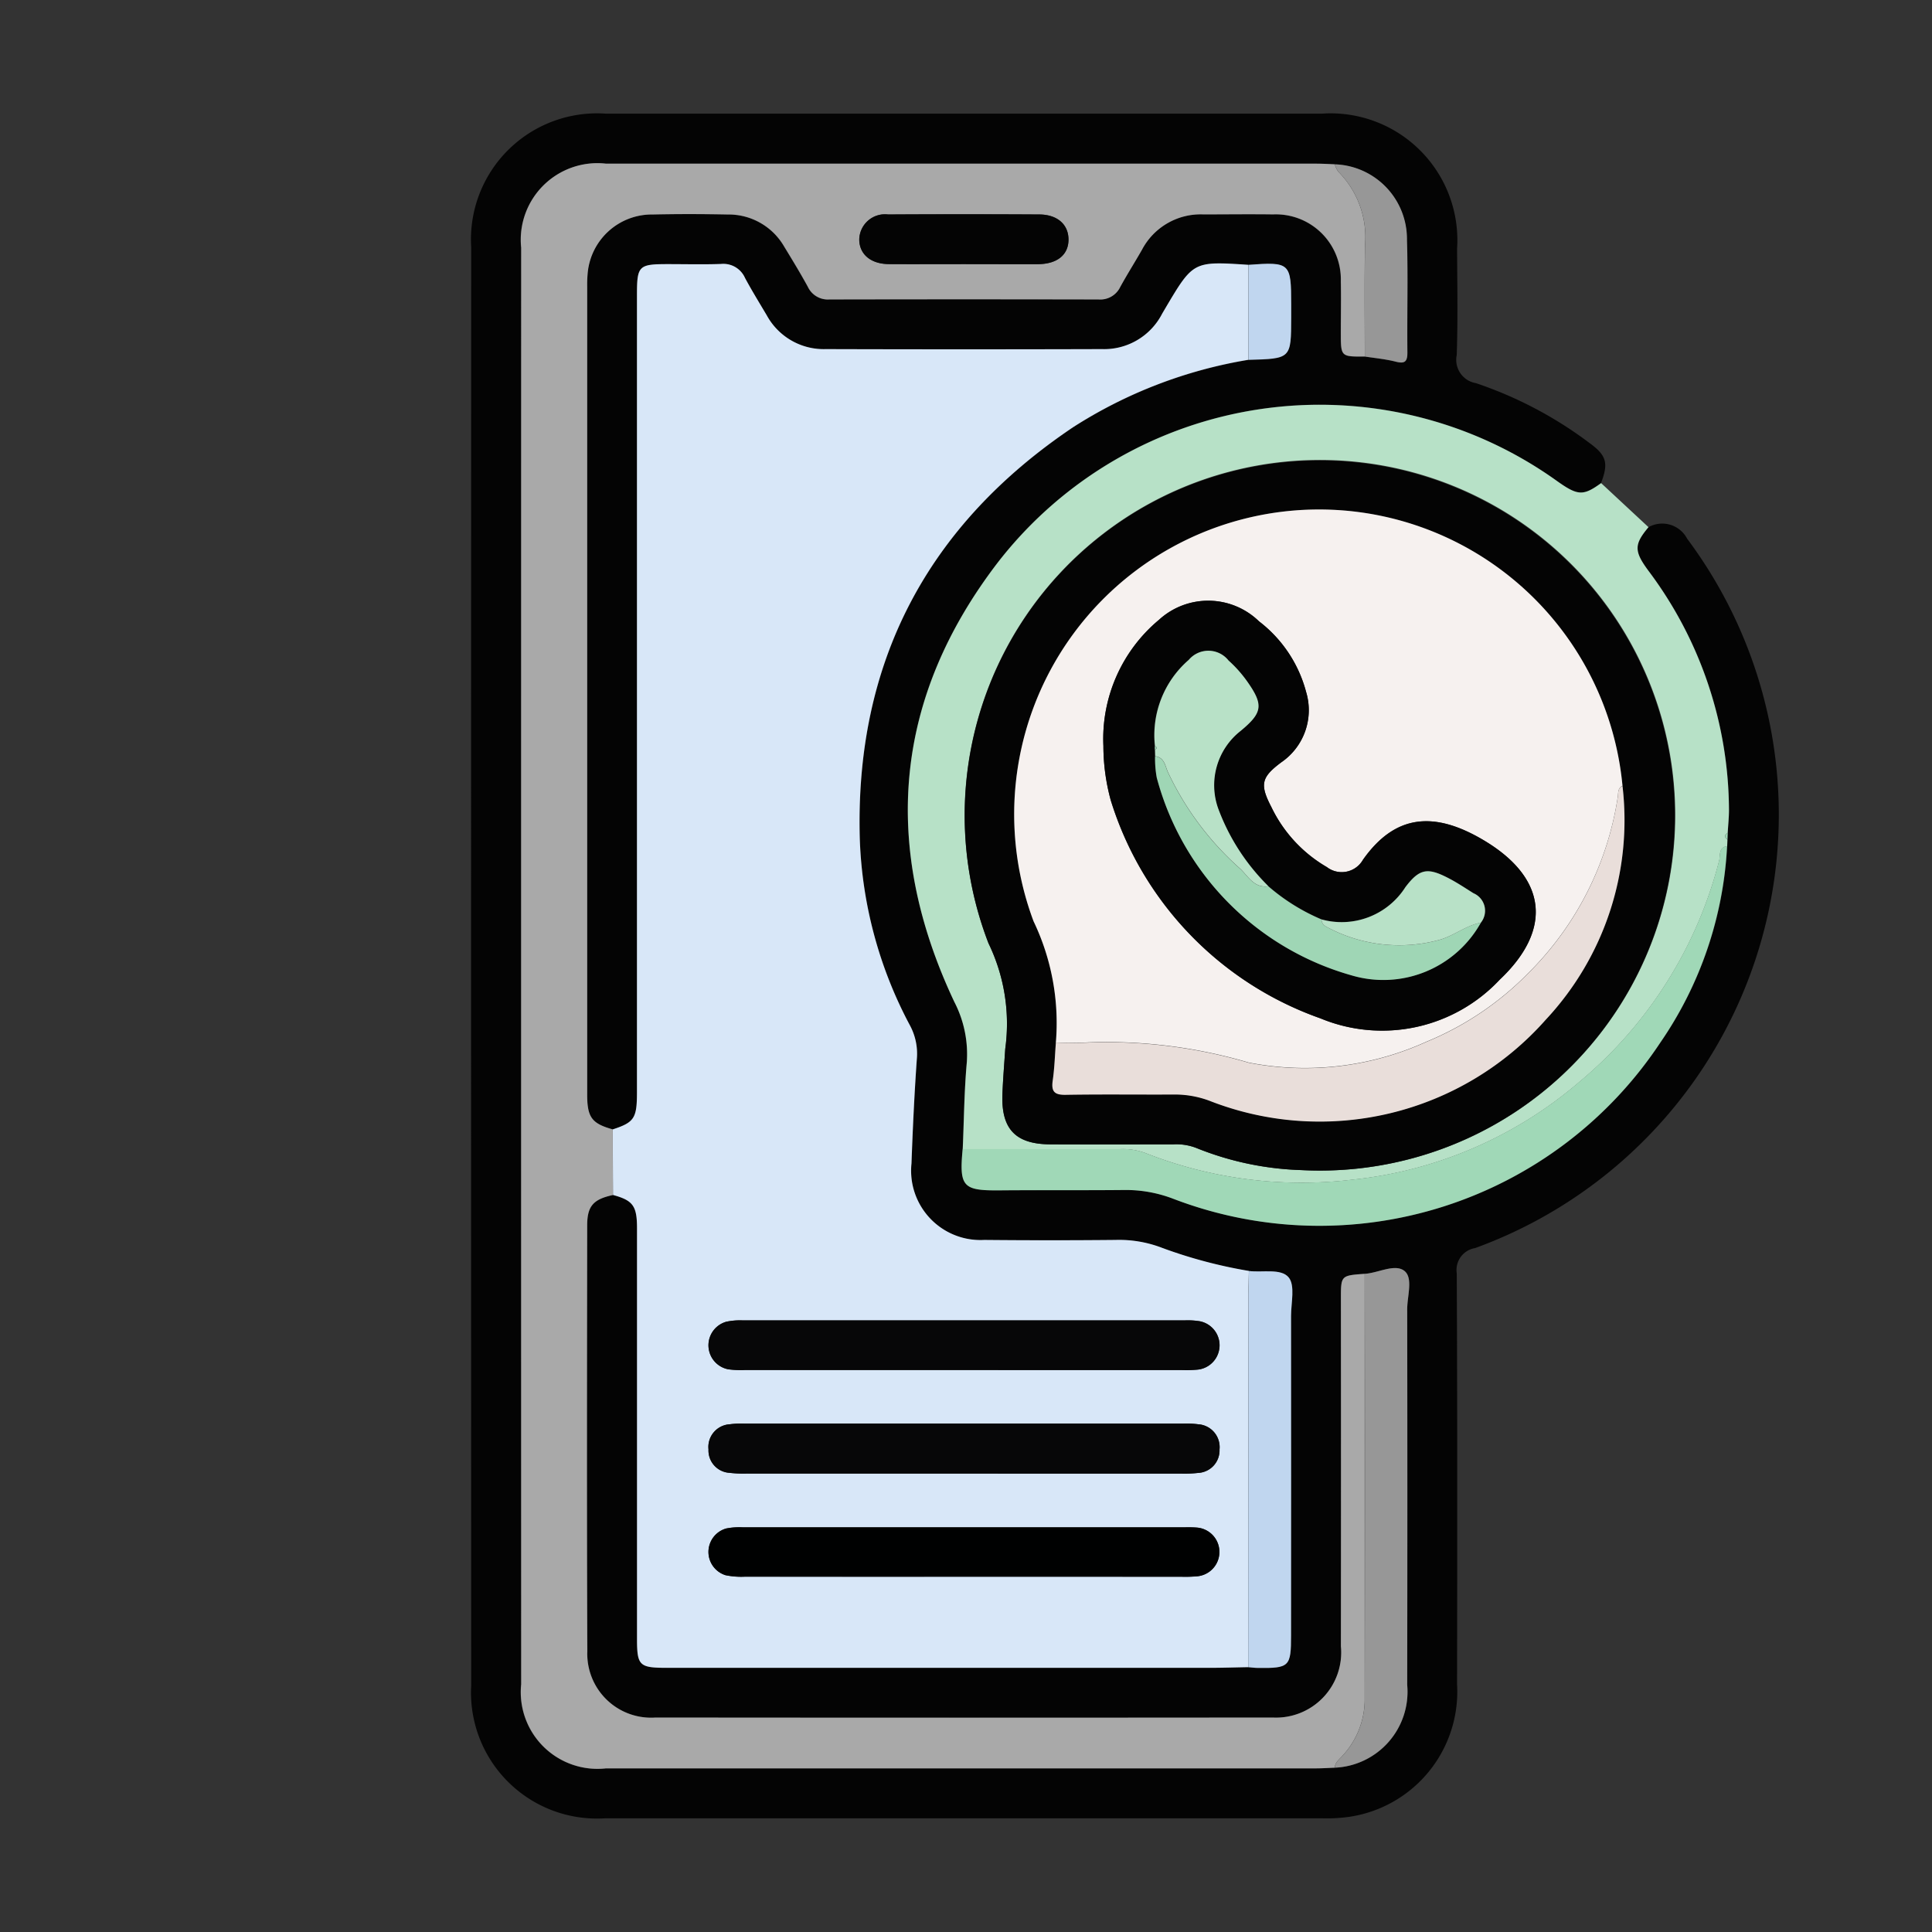 <svg xmlns="http://www.w3.org/2000/svg" width="85" height="85" viewBox="0 0 85 85">
  <rect x="0" y="0" width="85" height="85" fill="#333333" stroke="none"/>
  <g id="Grupo_983510" data-name="Grupo 983510" transform="translate(-180 -6099)">
    <rect id="Rectángulo_34178" data-name="Rectángulo 34178" width="85" height="85" transform="translate(180 6099)" fill="none"/>
    <g id="Grupo_985342" data-name="Grupo 985342" transform="translate(-444.103 4667.021)">
      <path id="Trazado_642658" data-name="Trazado 642658" d="M696.63,1455.172a1.237,1.237,0,0,1,1.7.507A20.289,20.289,0,0,1,689,1486.89a.974.974,0,0,0-.806,1.108c.029,6.029.023,12.057.014,18.086a5.566,5.566,0,0,1-4.765,5.831,7.09,7.09,0,0,1-1.167.062q-15.774,0-31.549,0a5.543,5.543,0,0,1-5.893-5.85q-.012-31.632,0-63.265a5.547,5.547,0,0,1,5.933-5.882q15.738,0,31.476,0a5.579,5.579,0,0,1,5.966,5.933c.006,1.562.038,3.125-.016,4.686a1.038,1.038,0,0,0,.841,1.236,17.621,17.621,0,0,1,5.016,2.646c.736.539.825.873.492,1.749-.789.572-1.025.561-1.943-.093a17.921,17.921,0,0,0-24.566,3.542c-4.623,6-5.176,12.538-1.944,19.381a5.006,5.006,0,0,1,.545,2.672c-.113,1.262-.123,2.533-.178,3.8-.156,1.668.009,1.834,1.657,1.817,1.829-.019,3.659,0,5.488-.016a5.827,5.827,0,0,1,2.138.391,17.981,17.981,0,0,0,21.4-6.852,16.741,16.741,0,0,0,2.955-8.67l.012-.288.011-.3c.02-.339.06-.678.056-1.016a17.631,17.631,0,0,0-3.546-10.515C695.989,1456.227,695.995,1455.929,696.63,1455.172Zm-13.8,54.578a3.344,3.344,0,0,0,3.185-3.644q.011-8.261,0-16.522c0-.579.265-1.369-.116-1.684-.415-.343-1.151.085-1.752.122-1.046.074-1.046.074-1.046,1.087q0,7.651,0,15.3a2.868,2.868,0,0,1-3,3.135q-13.577.014-27.155,0a2.809,2.809,0,0,1-3-2.91c-.026-6.248-.014-12.5-.006-18.743,0-.858.276-1.15,1.133-1.336.878.24,1.057.477,1.057,1.465q0,9.033,0,18.066c0,1.172.1,1.273,1.3,1.273q11.955,0,23.91,0c.56,0,1.119-.019,1.679-.029.145.011.291.031.436.033,1.376.016,1.449-.056,1.449-1.426q0-7.029,0-14.057c0-.583.187-1.348-.106-1.7-.338-.407-1.145-.206-1.747-.281a21.1,21.1,0,0,1-3.8-1.008,5.247,5.247,0,0,0-2.064-.355q-2.889.025-5.78,0a3.051,3.051,0,0,1-3.2-3.364c.056-1.535.127-3.071.236-4.6a2.62,2.62,0,0,0-.3-1.468,18.75,18.75,0,0,1-2.209-8.182c-.228-7.76,2.948-13.814,9.38-18.141a20.468,20.468,0,0,1,7.711-2.967c1.88-.05,1.88-.05,1.88-1.853v-.583c0-1.835-.048-1.88-1.885-1.744-2.421-.159-2.421-.159-3.649,1.912-.05.084-.1.167-.147.252a2.868,2.868,0,0,1-2.639,1.545q-6.075.017-12.151,0a2.856,2.856,0,0,1-2.6-1.489c-.321-.546-.658-1.083-.955-1.641a1.04,1.04,0,0,0-1.055-.616c-.78.027-1.561.007-2.342.007-1.288,0-1.357.07-1.357,1.368q0,17.537,0,35.074c0,1.139-.119,1.316-1.065,1.626-.933-.261-1.13-.529-1.13-1.582q0-17.749,0-35.5a4.946,4.946,0,0,1,.016-.512,2.837,2.837,0,0,1,2.872-2.66c1.1-.024,2.2-.021,3.292,0a2.824,2.824,0,0,1,2.49,1.415c.355.582.71,1.166,1.038,1.764a.969.969,0,0,0,.939.559q5.927-.012,11.853,0a.97.97,0,0,0,.949-.542c.3-.556.644-1.091.958-1.641a2.918,2.918,0,0,1,2.7-1.559c1.025,0,2.049-.012,3.073,0a2.86,2.86,0,0,1,2.978,2.936c.019.756,0,1.512,0,2.269,0,1.057,0,1.057,1.052,1.048.454.072.917.113,1.361.225.392.1.517.01.513-.4-.017-1.65.033-3.3-.02-4.951a3.286,3.286,0,0,0-3.174-3.331c-.268-.01-.536-.028-.8-.028q-15.629,0-31.258,0a3.371,3.371,0,0,0-3.735,3.7q-.005,31.6,0,63.2a3.374,3.374,0,0,0,3.735,3.7q15.629,0,31.258,0C682.294,1509.778,682.562,1509.76,682.83,1509.75Z" fill="#040404"/>
      <path id="Trazado_642659" data-name="Trazado 642659" d="M742.88,1486.012c-.636.757-.642,1.055-.006,1.916a17.63,17.63,0,0,1,3.546,10.515c0,.338-.036.677-.056,1.016-.148.093-.153.191-.011.3l-.012.288c-.388.061-.294.422-.352.643a18.679,18.679,0,0,1-6.127,9.711,18.212,18.212,0,0,1-10,4.319,18.778,18.778,0,0,1-9.136-1.178,2.816,2.816,0,0,0-1.072-.166c-2.315.007-4.629,0-6.944,0,.055-1.267.064-2.538.178-3.8a5.007,5.007,0,0,0-.545-2.672c-3.233-6.843-2.679-13.381,1.944-19.381a17.921,17.921,0,0,1,24.566-3.542c.917.653,1.154.665,1.943.093Zm-28.3,22.953c-.042.657-.1,1.314-.124,1.973-.064,1.546.568,2.219,2.1,2.227,1.806.01,3.611,0,5.417,0a2.444,2.444,0,0,1,1,.154,13.4,13.4,0,0,0,4.62.978,15.632,15.632,0,1,0-13.75-9.976A8.107,8.107,0,0,1,714.58,1508.965Z" transform="translate(-46.25 -30.84)" fill="#b7e1c7"/>
      <path id="Trazado_642660" data-name="Trazado 642660" d="M666.071,1497.529c.946-.31,1.064-.487,1.065-1.626q0-17.537,0-35.074c0-1.3.07-1.368,1.357-1.368.781,0,1.562.02,2.342-.007a1.04,1.04,0,0,1,1.055.616c.3.558.634,1.1.955,1.641a2.856,2.856,0,0,0,2.6,1.489q6.075.018,12.151,0a2.868,2.868,0,0,0,2.639-1.545c.048-.085.1-.168.147-.252,1.228-2.072,1.228-2.072,3.649-1.912q0,2.09,0,4.18a20.472,20.472,0,0,0-7.711,2.967c-6.432,4.327-9.608,10.38-9.38,18.141a18.749,18.749,0,0,0,2.209,8.182,2.621,2.621,0,0,1,.3,1.468c-.109,1.532-.18,3.068-.236,4.6a3.051,3.051,0,0,0,3.2,3.364q2.89.028,5.78,0a5.247,5.247,0,0,1,2.064.355,21.093,21.093,0,0,0,3.8,1.008c-.007.34-.021.68-.021,1.021q-.006,8.206-.009,16.412c-.56.01-1.119.029-1.679.029q-11.955,0-23.91,0c-1.2,0-1.3-.1-1.3-1.273q0-9.033,0-18.066c0-.988-.179-1.225-1.057-1.465Q666.075,1498.973,666.071,1497.529Zm15.463,10.587h9.578a5.225,5.225,0,0,0,.73-.023,1.077,1.077,0,0,0,.05-2.125,3.309,3.309,0,0,0-.654-.037q-9.724,0-19.448,0a2.892,2.892,0,0,0-.724.06,1.076,1.076,0,0,0,.09,2.092,4.125,4.125,0,0,0,.729.031Q676.708,1508.118,681.534,1508.116Zm-.012,4.557q4.789,0,9.578,0a5.372,5.372,0,0,0,.729-.031.99.99,0,0,0,.938-1.031,1.007,1.007,0,0,0-.936-1.109,4.074,4.074,0,0,0-.656-.031q-9.651,0-19.3,0a4.032,4.032,0,0,0-.656.031,1,1,0,0,0-.935,1.106.985.985,0,0,0,.933,1.031,5.2,5.2,0,0,0,.729.032Q676.733,1512.674,681.522,1512.673Zm-.032,4.535h9.588a5.849,5.849,0,0,0,.731-.022,1.075,1.075,0,0,0-.043-2.14,4.8,4.8,0,0,0-.512-.012q-9.735,0-19.469,0a2.991,2.991,0,0,0-.727.053,1.072,1.072,0,0,0-.027,2.053,3.406,3.406,0,0,0,.871.065Q676.7,1517.212,681.49,1517.208Z" transform="translate(-15.009 -15.862)" fill="#d8e7f8"/>
      <path id="Trazado_642661" data-name="Trazado 642661" d="M656.367,1486.962q0,1.444.007,2.888c-.857.186-1.133.478-1.133,1.336-.008,6.248-.019,12.5.006,18.743a2.809,2.809,0,0,0,3,2.91q13.578.013,27.155,0a2.868,2.868,0,0,0,3-3.135q.009-7.651,0-15.3c0-1.012,0-1.012,1.046-1.087q0,9.4,0,18.807a3.651,3.651,0,0,1-.965,2.384c-.141.165-.337.29-.351.537-.268.01-.536.029-.8.029q-15.629,0-31.258,0a3.374,3.374,0,0,1-3.735-3.7q-.005-31.6,0-63.2a3.371,3.371,0,0,1,3.735-3.7q15.629,0,31.258,0c.268,0,.536.018.8.028a1.012,1.012,0,0,0,.151.321,4.086,4.086,0,0,1,1.178,3.245c-.028,1.63-.009,3.26-.009,4.891-1.052.008-1.052.008-1.052-1.048,0-.756.015-1.513,0-2.269a2.86,2.86,0,0,0-2.978-2.936c-1.024-.014-2.049,0-3.073,0a2.918,2.918,0,0,0-2.7,1.559c-.314.55-.654,1.086-.958,1.641a.971.971,0,0,1-.949.542q-5.927-.012-11.853,0a.969.969,0,0,1-.939-.559c-.328-.6-.682-1.181-1.038-1.764a2.824,2.824,0,0,0-2.49-1.415c-1.1-.022-2.2-.024-3.292,0a2.836,2.836,0,0,0-2.872,2.66,4.964,4.964,0,0,0-.016.512q0,17.75,0,35.5C655.237,1486.433,655.434,1486.7,656.367,1486.962Zm15.429-38.068c1.1,0,2.19.006,3.285,0,.852-.005,1.347-.42,1.338-1.1-.009-.652-.5-1.082-1.293-1.086q-3.322-.017-6.644,0a1.131,1.131,0,0,0-1.268,1.114c.009.642.507,1.063,1.3,1.069C669.606,1448.9,670.7,1448.894,671.8,1448.894Z" transform="translate(-5.305 -5.295)" fill="#a9a9a9"/>
      <path id="Trazado_642662" data-name="Trazado 642662" d="M718.411,1560.1c2.315,0,4.629.005,6.944,0a2.816,2.816,0,0,1,1.072.166,18.778,18.778,0,0,0,9.136,1.178,18.212,18.212,0,0,0,10-4.319,18.679,18.679,0,0,0,6.127-9.711c.058-.221-.036-.582.352-.643a16.741,16.741,0,0,1-2.955,8.67,17.981,17.981,0,0,1-21.4,6.852,5.824,5.824,0,0,0-2.138-.391c-1.829.019-3.659,0-5.488.016C718.42,1561.935,718.255,1561.769,718.411,1560.1Z" transform="translate(-51.955 -77.568)" fill="#a0d8b7"/>
      <path id="Trazado_642663" data-name="Trazado 642663" d="M774.31,1632.008c.014-.247.21-.372.351-.537a3.651,3.651,0,0,0,.965-2.384q.016-9.4,0-18.807c.6-.037,1.337-.464,1.752-.122.381.314.115,1.1.116,1.684q.014,8.261,0,16.522A3.345,3.345,0,0,1,774.31,1632.008Z" transform="translate(-91.48 -122.258)" fill="#979797"/>
      <path id="Trazado_642664" data-name="Trazado 642664" d="M761.333,1627.895q0-8.206.009-16.412c0-.34.014-.68.021-1.02.6.076,1.409-.125,1.747.281.293.353.106,1.118.106,1.7q.006,7.029,0,14.057c0,1.369-.072,1.441-1.449,1.426C761.624,1627.926,761.478,1627.906,761.333,1627.895Z" transform="translate(-82.312 -122.566)" fill="#c0d6ef"/>
      <path id="Trazado_642665" data-name="Trazado 642665" d="M775.63,1453.031c0-1.631-.018-3.261.009-4.891a4.085,4.085,0,0,0-1.178-3.245,1.014,1.014,0,0,1-.151-.321,3.286,3.286,0,0,1,3.174,3.331c.053,1.649,0,3.3.02,4.951,0,.41-.121.5-.513.4C776.547,1453.143,776.085,1453.1,775.63,1453.031Z" transform="translate(-91.48 -5.366)" fill="#979797"/>
      <path id="Trazado_642666" data-name="Trazado 642666" d="M761.337,1463.707q0-2.09,0-4.18c1.837-.136,1.885-.092,1.885,1.744v.583C763.217,1463.657,763.217,1463.657,761.337,1463.707Z" transform="translate(-82.311 -15.897)" fill="#c0d6ef"/>
      <path id="Trazado_642667" data-name="Trazado 642667" d="M832.918,1545.077c-.141-.1-.137-.2.011-.3Z" transform="translate(-132.814 -76.163)" fill="#a0d8b7"/>
      <path id="Trazado_642668" data-name="Trazado 642668" d="M720.517,1514.822a8.106,8.106,0,0,0-.735-4.643,15.62,15.62,0,1,1,13.75,9.976,13.407,13.407,0,0,1-4.62-.978,2.444,2.444,0,0,0-1-.154c-1.806,0-3.611.009-5.417,0-1.533-.009-2.165-.682-2.1-2.227C720.42,1516.137,720.475,1515.48,720.517,1514.822Zm27.156-11.575a13.411,13.411,0,1,0-25.91,5.962,10.362,10.362,0,0,1,.981,5.334c-.043.558-.058,1.12-.137,1.674-.07.487.089.627.576.619,1.583-.028,3.167-.005,4.75-.013a4.339,4.339,0,0,1,1.569.274,13.279,13.279,0,0,0,14.8-3.568A12.85,12.85,0,0,0,747.674,1503.247Z" transform="translate(-52.188 -36.697)" fill="#040404"/>
      <path id="Trazado_642669" data-name="Trazado 642669" d="M691.663,1620.048q-4.825,0-9.651,0a4.126,4.126,0,0,1-.729-.031,1.076,1.076,0,0,1-.09-2.092,2.892,2.892,0,0,1,.724-.06q9.724,0,19.448,0a3.309,3.309,0,0,1,.654.037,1.077,1.077,0,0,1-.05,2.125,5.206,5.206,0,0,1-.73.023Z" transform="translate(-25.139 -127.793)" fill="#070708"/>
      <path id="Trazado_642670" data-name="Trazado 642670" d="M691.656,1635.535q-4.789,0-9.578,0a5.2,5.2,0,0,1-.729-.032.985.985,0,0,1-.933-1.031,1,1,0,0,1,.935-1.106,4.033,4.033,0,0,1,.656-.031q9.651,0,19.3,0a4.074,4.074,0,0,1,.656.031,1.007,1.007,0,0,1,.936,1.109.99.99,0,0,1-.938,1.031,5.372,5.372,0,0,1-.729.031Q696.445,1635.536,691.656,1635.535Z" transform="translate(-25.143 -138.724)" fill="#070708"/>
      <path id="Trazado_642671" data-name="Trazado 642671" d="M691.625,1651.055q-4.794,0-9.588,0a3.406,3.406,0,0,1-.871-.065,1.072,1.072,0,0,1,.027-2.053,2.992,2.992,0,0,1,.727-.053q9.734,0,19.469,0a4.8,4.8,0,0,1,.512.012,1.075,1.075,0,0,1,.043,2.14,5.848,5.848,0,0,1-.73.022Z" transform="translate(-25.144 -149.708)" fill="#000101"/>
      <path id="Trazado_642672" data-name="Trazado 642672" d="M707.61,1454.251c-1.1,0-2.191.006-3.286,0-.79-.006-1.288-.427-1.3-1.069a1.131,1.131,0,0,1,1.268-1.114q3.322-.02,6.644,0c.8,0,1.284.434,1.293,1.086.01.678-.486,1.092-1.338,1.1C709.8,1454.257,708.7,1454.251,707.61,1454.251Z" transform="translate(-41.118 -10.652)" fill="#040404"/>
      <path id="Trazado_642673" data-name="Trazado 642673" d="M728.035,1519.785a10.362,10.362,0,0,0-.981-5.334,13.411,13.411,0,1,1,25.91-5.962c-.218.107-.18.314-.209.5a13.883,13.883,0,0,1-3.974,7.779,13.4,13.4,0,0,1-4.453,2.984,12.924,12.924,0,0,1-7.806.914,22.129,22.129,0,0,0-7.025-.89A14.106,14.106,0,0,1,728.035,1519.785Zm2.091-13.048a9.113,9.113,0,0,0,.32,2.383,14.814,14.814,0,0,0,9.225,9.6,7.088,7.088,0,0,0,7.887-1.7c2.339-2.208,2.076-4.466-.668-6.115-2.213-1.329-3.935-1.165-5.348.84a1.074,1.074,0,0,1-1.587.32,6.113,6.113,0,0,1-2.442-2.642c-.518-1-.443-1.311.44-1.97a2.778,2.778,0,0,0,1.087-3.1,5.76,5.76,0,0,0-2.07-3.1,3.206,3.206,0,0,0-4.4-.067A6.817,6.817,0,0,0,730.126,1506.736Z" transform="translate(-57.478 -41.939)" fill="#f6f1ef"/>
      <path id="Trazado_642674" data-name="Trazado 642674" d="M732.128,1549.029a14.073,14.073,0,0,0,1.46,0,22.129,22.129,0,0,1,7.025.89,12.925,12.925,0,0,0,7.806-.914,13.4,13.4,0,0,0,4.453-2.984,13.882,13.882,0,0,0,3.975-7.779c.029-.19-.009-.4.209-.5a12.85,12.85,0,0,1-3.374,10.281,13.279,13.279,0,0,1-14.8,3.568,4.339,4.339,0,0,0-1.569-.274c-1.583.008-3.167-.014-4.75.013-.487.009-.645-.132-.576-.619C732.069,1550.149,732.084,1549.587,732.128,1549.029Z" transform="translate(-61.57 -71.183)" fill="#e9deda"/>
      <path id="Trazado_642675" data-name="Trazado 642675" d="M739.619,1516.386a6.815,6.815,0,0,1,2.448-5.548,3.206,3.206,0,0,1,4.4.067,5.76,5.76,0,0,1,2.07,3.1,2.778,2.778,0,0,1-1.087,3.1c-.883.659-.959.973-.44,1.97a6.113,6.113,0,0,0,2.442,2.642,1.074,1.074,0,0,0,1.587-.32c1.413-2,3.135-2.169,5.348-.84,2.745,1.648,3.007,3.907.668,6.115a7.088,7.088,0,0,1-7.887,1.7,14.814,14.814,0,0,1-9.225-9.6A9.1,9.1,0,0,1,739.619,1516.386Zm2.266.163.008.291a4.664,4.664,0,0,0,.073.938,12.336,12.336,0,0,0,8.57,8.7,4.911,4.911,0,0,0,5.691-2.32.837.837,0,0,0-.326-1.295c-.35-.219-.694-.45-1.059-.642-.948-.5-1.305-.458-1.935.373a3.325,3.325,0,0,1-3.689,1.421,8.8,8.8,0,0,1-2.343-1.46,9.338,9.338,0,0,1-2.21-3.4,3.038,3.038,0,0,1,.983-3.424c.964-.8,1.021-1.139.293-2.171a5.5,5.5,0,0,0-.824-.926,1.128,1.128,0,0,0-1.75-.029,4.382,4.382,0,0,0-1.487,3.8Z" transform="translate(-66.971 -51.589)" fill="#040404"/>
      <path id="Trazado_642676" data-name="Trazado 642676" d="M761.7,1540.625a4.911,4.911,0,0,1-5.691,2.32,12.335,12.335,0,0,1-8.57-8.7,4.662,4.662,0,0,1-.073-.938c.406.05.441.427.558.69a13.131,13.131,0,0,0,3.189,4.264c.339.314.611.863,1.235.765a8.8,8.8,0,0,0,2.343,1.46c0,.205.142.295.3.369a6.712,6.712,0,0,0,4.917.52C760.539,1541.186,761.05,1540.748,761.7,1540.625Z" transform="translate(-72.444 -68.054)" fill="#9fd6b5"/>
      <path id="Trazado_642677" data-name="Trazado 642677" d="M752.3,1527.863c-.624.1-.9-.45-1.235-.765a13.13,13.13,0,0,1-3.189-4.264c-.117-.264-.153-.641-.558-.69l-.008-.291c.112-.053.105-.1,0-.148a4.382,4.382,0,0,1,1.487-3.8,1.128,1.128,0,0,1,1.75.029,5.5,5.5,0,0,1,.824.926c.727,1.032.671,1.372-.293,2.171a3.038,3.038,0,0,0-.983,3.424A9.337,9.337,0,0,0,752.3,1527.863Z" transform="translate(-72.392 -56.895)" fill="#b8e1c7"/>
      <path id="Trazado_642678" data-name="Trazado 642678" d="M779.332,1552.807c-.648.123-1.16.561-1.791.747a6.713,6.713,0,0,1-4.917-.52c-.158-.074-.3-.164-.3-.369a3.325,3.325,0,0,0,3.689-1.421c.63-.831.987-.872,1.935-.373.365.192.709.423,1.059.642A.837.837,0,0,1,779.332,1552.807Z" transform="translate(-90.077 -80.235)" fill="#b8e1c7"/>
      <path id="Trazado_642679" data-name="Trazado 642679" d="M747.323,1531.809c.11.046.116.1,0,.148Z" transform="translate(-72.414 -66.998)" fill="#9fd6b5"/>
    </g>
  </g>
</svg>
